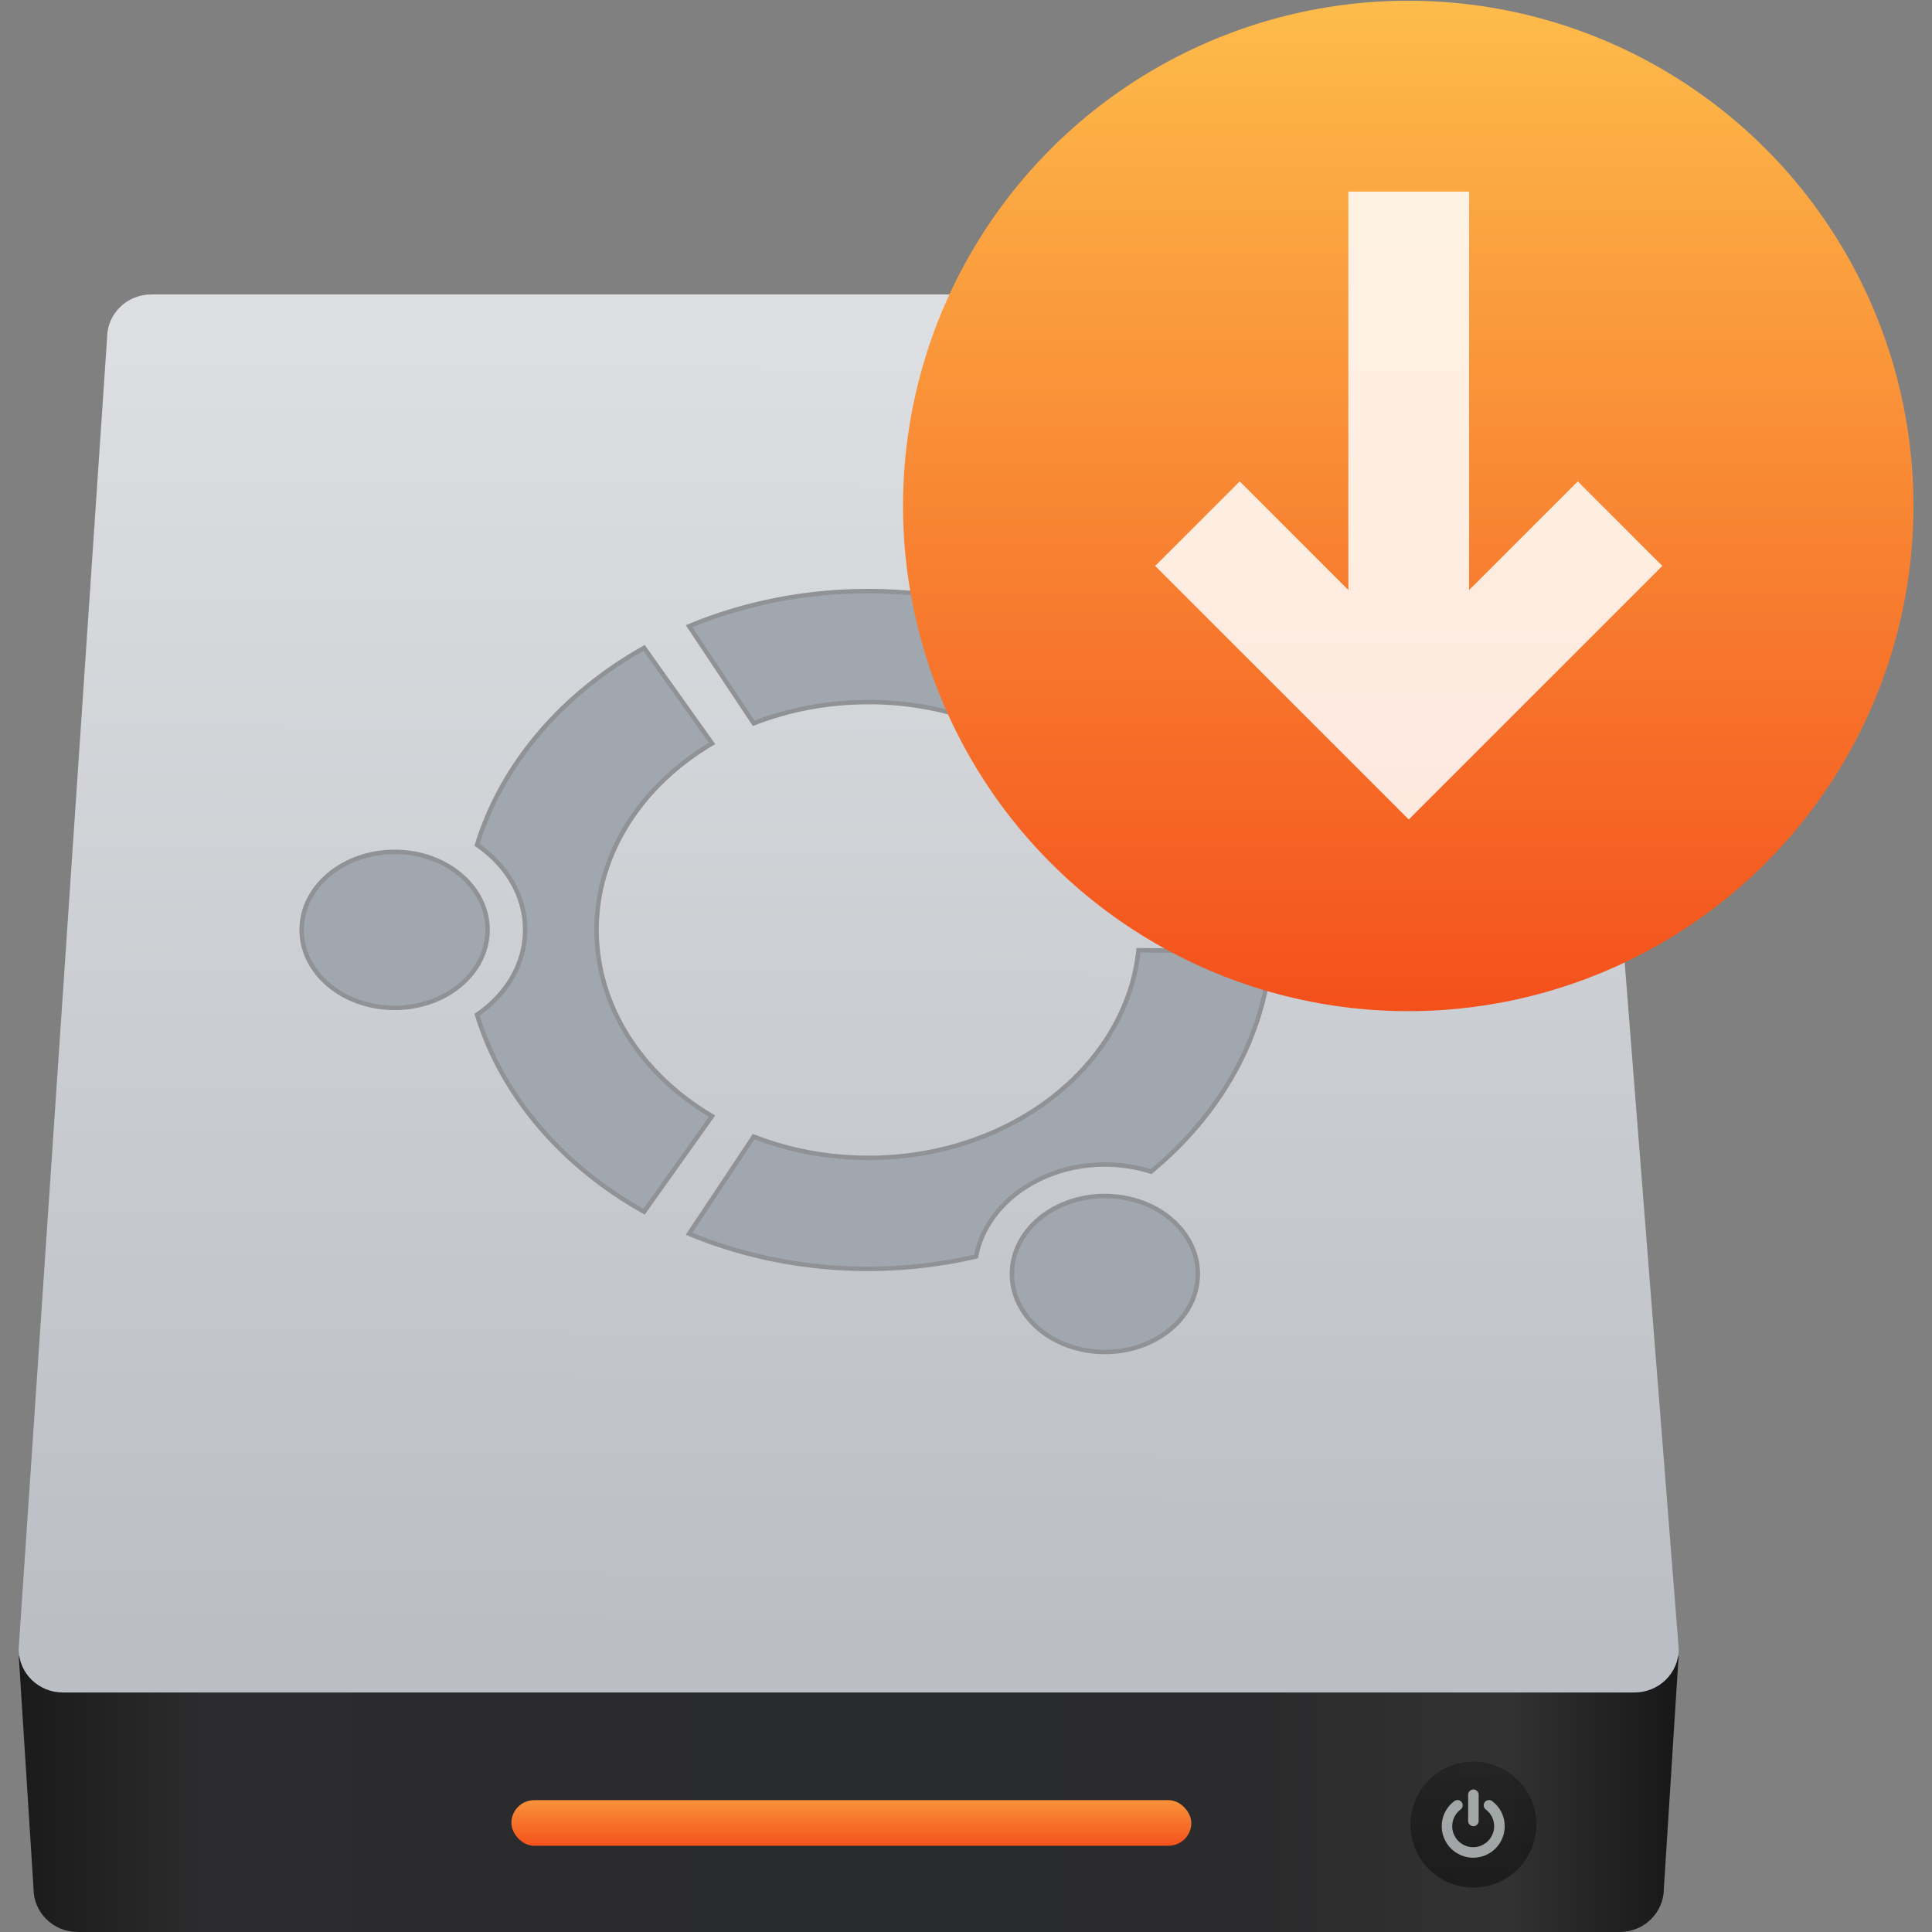 <svg viewBox="0 0 48 48" xmlns="http://www.w3.org/2000/svg" xmlns:xlink="http://www.w3.org/1999/xlink"><rect x="0" y="0" width="48" height="48" fill="#808080" stroke="none"/><defs><linearGradient id="a"><stop stop-color="#f4501b" offset="0"/><stop stop-color="#fdbc4b" offset="1"/></linearGradient><linearGradient id="b" x2="0" y1="-15.39" y2="-39.39" gradientUnits="userSpaceOnUse" xlink:href="#a"/><linearGradient id="c" x1="-61.86" x2="-61.69" y1="-.386" y2="-31.86" gradientUnits="userSpaceOnUse"><stop stop-color="#bbbec4" offset="0"/><stop stop-color="#dddfe2" offset="1"/></linearGradient><linearGradient id="f" x2="0" y1="5.383" y2="2.392" gradientUnits="userSpaceOnUse"><stop stop-color="#040404" offset="0"/><stop stop-color="#121212" stop-opacity=".908" offset="1"/></linearGradient><linearGradient id="d" x1="10.09" x2="122.7" gradientTransform="matrix(.35 0 0 .344 -84.47 -33.61)" gradientUnits="userSpaceOnUse"><stop stop-color="#1a1a1a" offset="0"/><stop stop-color="#2c2c2e" offset=".111"/><stop stop-color="#2b2b2d" offset=".29"/><stop stop-color="#2a2b2d" offset=".512"/><stop stop-color="#2b2b2d" offset=".752"/><stop stop-color="#323232" offset=".897"/><stop stop-color="#171717" offset="1"/></linearGradient><linearGradient id="e" x2="0" y1="544.3" y2="543" gradientTransform="matrix(.712 0 0 1.409 -381.7 -762.3)" gradientUnits="userSpaceOnUse" xlink:href="#a"/></defs><g transform="matrix(1 0 0 1 -38.37 25.88)" enable-background="new"><g transform="matrix(1.046 0 0 1.046 123.5 15.19)"><path d="m-80.94.075l.35 5.517c0 .572.468 1.033 1.05 1.033h36.624c.582 0 1.05-.461 1.05-1.033l.35-5.517h-39.42" fill="url(#d)"/><path d="m-77.79-32.27h32.776c.582 0 1.05.461 1.05 1.033l2.451 31.14c0 .572-.468 1.033-1.05 1.033h-37.33c-.582 0-1.05-.461-1.05-1.033l2.1-31.14c0-.572.468-1.033 1.05-1.033" fill="url(#c)"/><rect x="-69.24" y="3.494" width="16.15" height="1.083" rx=".542" fill="url(#e)"/><ellipse cx="-46.39" cy="4.074" rx="1.495" ry="1.495" fill="url(#f)" opacity=".452"/><g fill="#e3e8ea" stroke-width="1.317"><path d="m-46.39 4.113c.034 0 .063-.012.088-.037.025-.025.037-.054.037-.088v-.623c0-.034-.012-.063-.037-.088-.025-.025-.054-.037-.088-.037-.034 0-.063.012-.088.037-.025.025-.037.054-.037.088v.623c0 .034.012.063.037.088.025.025.054.037.088.037" opacity=".668"/><path d="m-45.724 3.779c-.052-.104-.126-.192-.221-.263-.027-.021-.058-.029-.093-.024-.034.005-.062.021-.082.049-.021.027-.029.058-.024.092.005.034.021.062.048.082.064.048.113.107.147.176.035.069.052.143.052.222 0 .068-.013.132-.039.193-.026.061-.062.114-.107.159-.045.045-.098.08-.159.107-.061.026-.126.039-.193.039-.068 0-.132-.013-.193-.039-.061-.026-.114-.062-.159-.107-.045-.045-.08-.098-.107-.159-.026-.061-.039-.126-.039-.193 0-.079.017-.153.052-.222.035-.069.084-.128.148-.176.027-.021.043-.048.048-.082.005-.034-.003-.065-.024-.092-.02-.028-.047-.044-.081-.049-.034-.005-.065.004-.093.024-.095.071-.168.158-.221.263-.052.105-.078.216-.078.334 0 .101.02.198.059.29.04.092.093.172.16.239.067.067.146.12.239.16.092.04.189.059.29.059.101 0 .198-.02.29-.059.092-.04.172-.093.239-.16.067-.067.12-.146.16-.239.04-.092.059-.189.059-.29 0-.118-.026-.229-.078-.334" opacity=".668"/></g></g><path transform="matrix(.366 0 0 .366-9.559-31.13)" d="m202.8 58.7c3.02 1.463 6.876 0.595 8.618-1.937 1.743-2.533 0.71-5.771-2.309-7.233-3.02-1.462-6.876-0.595-8.619 1.938-1.742 2.532-0.709 5.77 2.309 7.231zm-12.92 34.24c-2.775 0-5.405-0.518-7.765-1.439l-4.385 6.594c3.663 1.522 7.786 2.382 12.15 2.382 2.538 0 4.992-0.295 7.324-0.837 0.413-2.127 1.918-4.087 4.317-5.25 2.395-1.16 5.167-1.275 7.567-0.514 4.666-3.85 7.703-9.09 8.145-14.92l-8.994-0.11c-0.828 7.902-8.728 14.1-18.36 14.1zm0-30.94c9.631 0 17.53 6.196 18.36 14.1l8.994-0.11c-0.443-5.833-3.479-11.07-8.146-14.92-2.399 0.76-5.171 0.645-7.566-0.515-2.399-1.162-3.904-3.122-4.316-5.249-2.332-0.541-4.786-0.837-7.324-0.837-4.364 0-8.487 0.86-12.15 2.382l4.385 6.593c2.36-0.921 4.99-1.439 7.765-1.439zm-18.43 15.47c0-5.234 3.099-9.856 7.838-12.66l-4.613-6.486c-5.522 3.097-9.631 7.83-11.34 13.37 1.993 1.363 3.267 3.44 3.267 5.767s-1.274 4.404-3.267 5.767c1.706 5.545 5.814 10.28 11.34 13.37l4.614-6.486c-4.739-2.799-7.838-7.421-7.838-12.66zm31.35 18.77c-3.02 1.462-4.052 4.7-2.31 7.232 1.743 2.533 5.6 3.401 8.619 1.938 3.02-1.462 4.051-4.7 2.309-7.232s-5.6-3.4-8.618-1.938zm-45.06-24.07c-3.486 0-6.311 2.37-6.311 5.296 0 2.925 2.825 5.295 6.311 5.295 3.485 0 6.31-2.37 6.31-5.295s-2.825-5.296-6.31-5.296" fill="#a1a7ae" stroke="#909296" stroke-width=".302"/><circle transform="matrix(1.046 0 0 1.046 122.3 15.34)" cx="-46.79" cy="-27.39" r="12" fill="url(#b)"/><path d="m74.87-11.22 2.7-2.7 2.1 2.1-6.3 6.3-6.3-6.3 2.1-2.1 2.7 2.7v-9.9h3v9.9" fill="#fff" fill-opacity=".854"/></g></svg>
